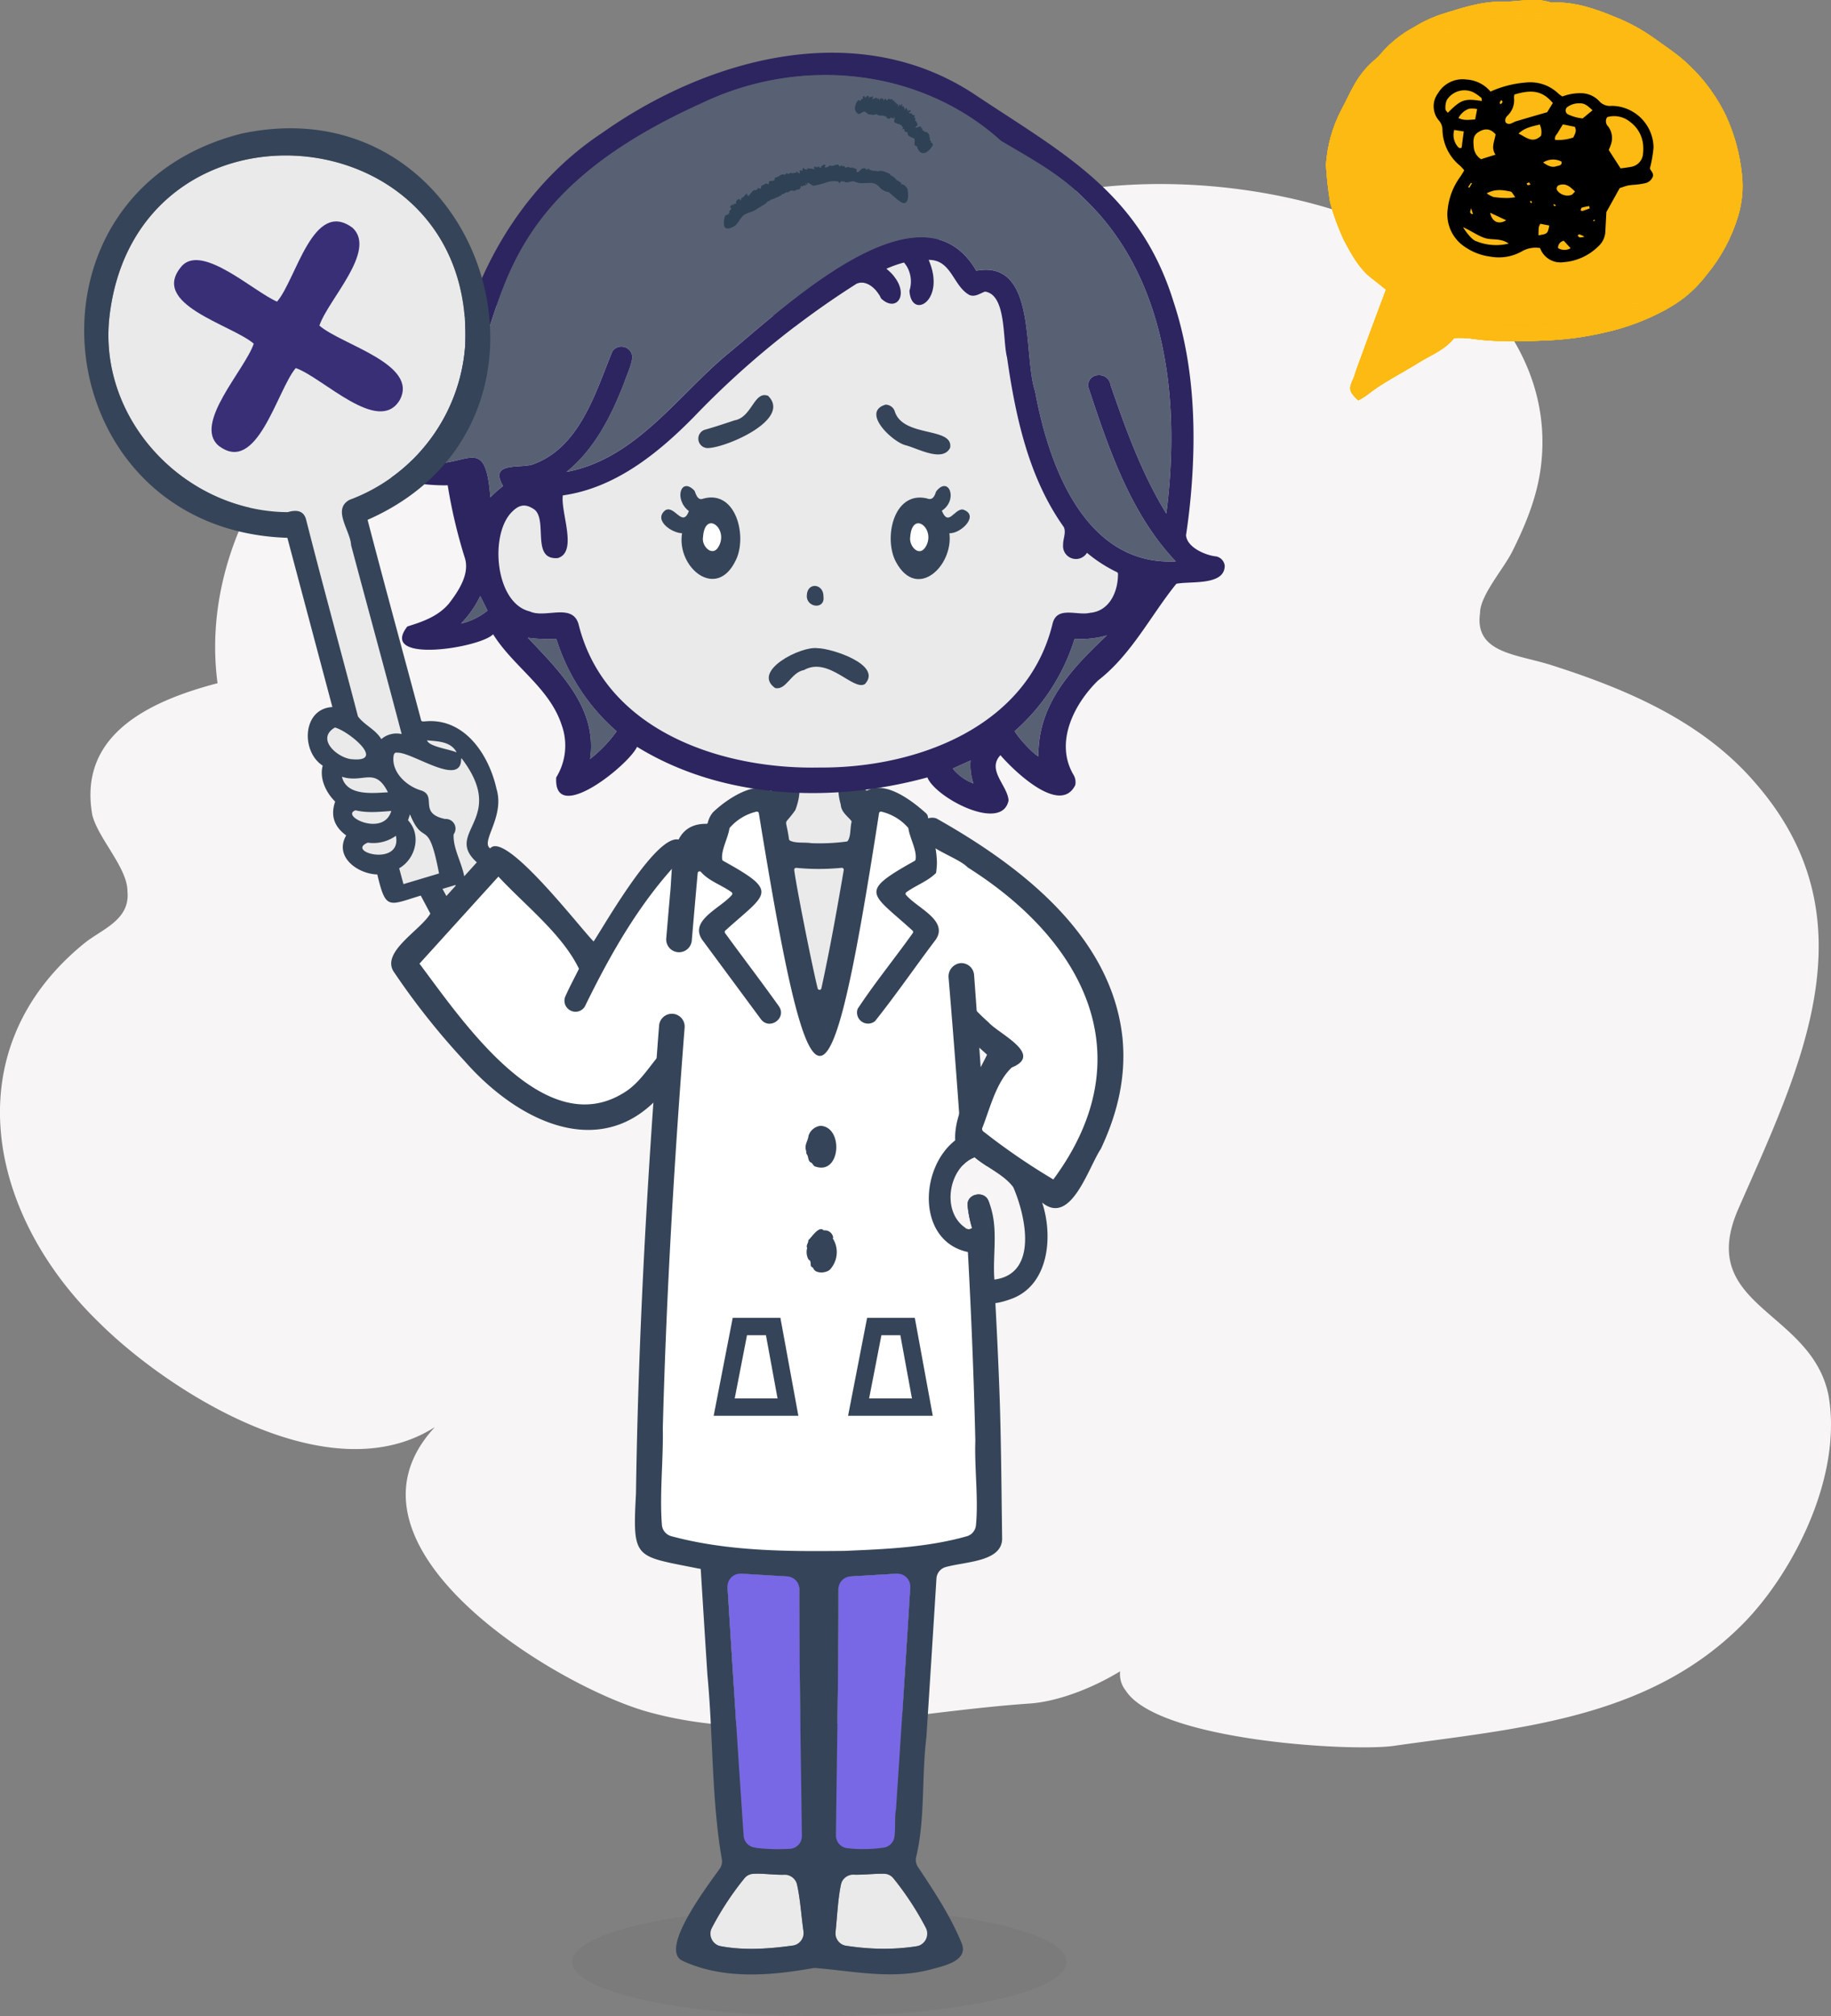 <svg xmlns="http://www.w3.org/2000/svg" xmlns:xlink="http://www.w3.org/1999/xlink" width="422.322" height="464.903" viewBox="0 0 422.322 464.903">
  <rect x="0" y="0" width="422.322" height="464.903" fill="#808080" stroke="none"/>
  <defs>
    <clipPath id="clip-path">
      <path id="Path_1919" data-name="Path 1919" d="M1133.675,1638.319c.213-20.774.691-41.515.6-62.25l16.762-1c-1.078,18.16-2.286,36.323-3.479,54.477-.518,2.673.229,6.263-.993,8.493C1142.342,1639.19,1137.966,1638.777,1133.675,1638.319Z" transform="translate(-1133.675 -1575.073)" fill="#237d9e"/>
    </clipPath>
    <clipPath id="clip-path-2">
      <path id="Path_1920" data-name="Path 1920" d="M1044.679,1638.535c-.852-.337-2.588-.029-2.889-1.012-.151-2.289-.327-4.579-.478-6.869q-1.853-27.781-3.571-55.581,8.466.5,16.775,1c-.069,20.578.367,41.257.606,61.864C1052.5,1639.373,1047.918,1638.676,1044.679,1638.535Z" transform="translate(-1037.741 -1575.073)" fill="#237d9e"/>
    </clipPath>
    <clipPath id="clip-path-3">
      <path id="Path_1966" data-name="Path 1966" d="M1659.4,243.135a38.637,38.637,0,0,1-7.329,13.661,29.026,29.026,0,0,1-5.811,5.757,40.5,40.5,0,0,1-3.944,2.448,53.509,53.509,0,0,1-13.506,5.026,72.271,72.271,0,0,1-14.669,1.916c-2.741.1-5.493.232-8.227.094a50.245,50.245,0,0,1-8.153-.565,21.643,21.643,0,0,0-3.884-.126c-2.174,2.745-5.426,3.938-8.276,5.719-4.024,2.516-8.333,4.579-12.053,7.579a14.3,14.3,0,0,1-1.8,1.068c-2.108-1.99-2.229-2.627-1.2-4.849.338-.73.533-1.534.807-2.3,1.1-3,2.182-6,3.294-9,1.163-3.152,2.35-6.289,3.508-9.379-1.134-.9-2.1-1.711-3.113-2.471-3.094-2.343-4.856-5.678-6.617-8.982a54.205,54.205,0,0,1-3.175-8.694,81.281,81.281,0,0,1-.952-8.662,32.016,32.016,0,0,1,3.516-12.586c1.054-1.919,1.932-3.941,3.021-5.845a21.333,21.333,0,0,1,5.086-6.072,6.215,6.215,0,0,0,.954-.986,26.4,26.4,0,0,1,7.653-6.179,31.043,31.043,0,0,1,6.4-3.017c4.616-1.416,9.21-3.026,14.168-2.9,1.894.043,3.8-.3,5.7-.345a13.053,13.053,0,0,1,4.9.382,2.14,2.14,0,0,0,.8.173c5.177-.264,9.954,1.443,14.582,3.35a42.511,42.511,0,0,1,9.095,4.994c2.216,1.624,4.534,3.1,6.6,4.924a40.219,40.219,0,0,1,9.767,12.774,42.8,42.8,0,0,1,3.706,13.615A24.109,24.109,0,0,1,1659.4,243.135ZM1649.1,254.818a53.386,53.386,0,0,0,3.976-6.222,23.279,23.279,0,0,0,3.411-10.033,25.157,25.157,0,0,0-.087-7.111,65.87,65.87,0,0,0-1.767-6.615,29.213,29.213,0,0,0-7.8-12.379,72.968,72.968,0,0,0-10.947-8.657c-2.942-1.959-6.354-2.739-9.3-4.544a1.674,1.674,0,0,0-.529-.138c-4.123-.8-8.2-1.852-12.435-1.9-1.923-.016-3.851-.318-5.757-.182a58.87,58.87,0,0,0-11.1,1.748c-4.434,1.191-8.783,2.6-12.514,5.421-1.527,1.151-3.078,2.269-4.609,3.417-.14.1-.2.3-.315.44-1.684,2.167-3.459,4.271-5.026,6.522a27.191,27.191,0,0,0-3.9,7.238c-.576,1.825-1.119,3.67-1.584,5.524a21.06,21.06,0,0,0-.261,10.038c.124.535.211,1.079.338,1.61a39.678,39.678,0,0,0,4.466,11.12c.691,1.161,1.7,2.141,2.347,3.319.719,1.326,2.08,2.025,2.853,3.274a11.024,11.024,0,0,0,.932,1,4.519,4.519,0,0,1,1.109,4.558c-1.355,4.075-2.531,8.207-3.876,12.288-.395,1.193-.792,2.358-1.054,3.522.2.124.316.233.35.208,4.862-2.713,9.714-5.439,14.442-8.091.1-.367.126-.543.18-.7.675-2.081,1.083-2.367,3.141-2.088a35.479,35.479,0,0,0,3.532.543c4.1.139,8.186.572,12.293.409,3.753-.155,7.522-.158,11.249-.555a60.489,60.489,0,0,0,10.969-2.342,41.14,41.14,0,0,0,11.828-5.673A26.72,26.72,0,0,0,1649.1,254.818Z" transform="translate(-1564.298 -193.397)" fill="#fcba12"/>
    </clipPath>
    <clipPath id="clip-path-4">
      <path id="Path_1967" data-name="Path 1967" d="M1663.682,258.728a53.3,53.3,0,0,1-3.976,6.222,26.711,26.711,0,0,1-5.443,4.967,41.145,41.145,0,0,1-11.829,5.673,60.479,60.479,0,0,1-10.969,2.342c-3.727.4-7.5.4-11.249.555-4.107.164-8.2-.269-12.294-.409a35.451,35.451,0,0,1-3.531-.543c-2.058-.28-2.467.007-3.141,2.088-.053.161-.083.337-.18.7-4.729,2.653-9.579,5.379-14.442,8.092-.034.024-.148-.085-.35-.208.261-1.165.659-2.33,1.054-3.522,1.345-4.081,2.521-8.213,3.876-12.288a4.521,4.521,0,0,0-1.109-4.558,11.034,11.034,0,0,1-.933-1c-.772-1.249-2.134-1.948-2.853-3.274-.647-1.179-1.656-2.159-2.347-3.319a39.693,39.693,0,0,1-4.466-11.12c-.127-.53-.214-1.074-.338-1.61a21.06,21.06,0,0,1,.26-10.038c.465-1.854,1.008-3.7,1.584-5.524a27.2,27.2,0,0,1,3.9-7.238c1.568-2.251,3.343-4.355,5.027-6.522.114-.144.175-.339.315-.44,1.531-1.149,3.082-2.266,4.609-3.417,3.731-2.818,8.08-4.23,12.514-5.421a58.869,58.869,0,0,1,11.1-1.748c1.906-.137,3.834.166,5.757.182,4.238.045,8.312,1.1,12.435,1.9a1.678,1.678,0,0,1,.53.138c2.945,1.805,6.358,2.586,9.3,4.544a72.968,72.968,0,0,1,10.947,8.657,29.208,29.208,0,0,1,7.8,12.379,65.868,65.868,0,0,1,1.767,6.615,25.148,25.148,0,0,1,.087,7.111A23.28,23.28,0,0,1,1663.682,258.728Z" transform="translate(-1578.672 -207.136)" fill="#fcba12"/>
    </clipPath>
  </defs>
  <g id="img-404" transform="translate(-387 -407.097)">
    <g id="Group_1040" data-name="Group 1040" transform="translate(-106)">
      <path id="Path_1970" data-name="Path 1970" d="M879.622,541.322c-4.052-19.583-30.387-20.258-20.933-42.542,14.181-32.413,31.738-66.851,4.052-98.589-12.155-14.181-29.712-21.608-46.593-27.011-8.1-2.7-18.232-2.7-16.882-12.155,0-4.052,5.4-10.129,7.428-14.181,3.376-6.753,6.077-13.505,6.753-20.933,2.026-20.933-10.8-38.49-28.361-49.294C752,256.36,677.043,252.984,656.109,294.85a52.988,52.988,0,0,0-1.418,9.947c-4.724-4.739-13.491-9.757-14.788-10.622-40.516-20.258-95.887-3.376-120.2,35.114-9.648,15.05-13.771,31.864-11.635,47.922-16.177,4.226-32.17,12.088-28.881,30.409,1.351,5.4,8.1,12.155,8.1,17.557.675,6.753-6.077,8.778-10.129,12.155-29.712,24.31-22.284,62.124,3.376,87.109,16.206,16.206,53.346,39.841,77.655,24.31-25.66,27.686,29.036,60.487,49.97,65.889,27.686,7.428,58.046-.107,87.082-2.133,6.042-.378,13.993-3.168,21.009-7.442a6.1,6.1,0,0,0,1.3,4.46c7.428,11.48,51.529,14.106,61.658,12.756,28.361-4.052,58.9-6,80.822-28.287C871.334,582.508,883,560.229,879.622,541.322Z" transform="translate(35.108 187.437)" fill="#f7f5f5"/>
      <g id="Group_1039" data-name="Group 1039" transform="translate(512.417 407.097)">
        <ellipse id="Ellipse_33" data-name="Ellipse 33" cx="57" cy="12.5" rx="57" ry="12.5" transform="translate(112.583 439.903)" fill="#262626" opacity="0.05"/>
        <g id="Group_956" data-name="Group 956" transform="translate(143.157 432.075)">
          <g id="Group_954" data-name="Group 954" transform="translate(29.779)">
            <path id="Path_1917" data-name="Path 1917" d="M1132.015,1855.546c.875-5.192.675-11.589,2.31-16.182,3.482.639,7.324-.269,10.6.1a71.62,71.62,0,0,1,9.994,15.749C1147.45,1857.4,1139.588,1856.826,1132.015,1855.546Z" transform="translate(-1132.015 -1839.364)" fill="#eaeaea"/>
          </g>
          <g id="Group_955" data-name="Group 955">
            <path id="Path_1918" data-name="Path 1918" d="M1018.574,1855.156a68.832,68.832,0,0,1,9.853-15.6c3.266-.616,7.2.534,10.708-.19,1.641,4.638,1.589,10.957,2.683,16.142C1034.146,1856.692,1026.082,1857.586,1018.574,1855.156Z" transform="translate(-1018.574 -1839.364)" fill="#eaeaea"/>
          </g>
        </g>
        <g id="Group_965" data-name="Group 965" transform="translate(148.188 362.697)">
          <g id="Group_960" data-name="Group 960" transform="translate(25.183)">
            <g id="Group_959" data-name="Group 959">
              <g id="Group_958" data-name="Group 958" clip-path="url(#clip-path)">
                <g id="Group_957" data-name="Group 957" transform="translate(-59.913 -31.28)">
                  <rect id="Rectangle_248" data-name="Rectangle 248" width="136.12" height="120.466" fill="#7868E6"/>
                  <rect id="Rectangle_249" data-name="Rectangle 249" width="136.12" height="120.466" fill="#7868E6"/>
                </g>
              </g>
            </g>
          </g>
          <g id="Group_964" data-name="Group 964">
            <g id="Group_963" data-name="Group 963">
              <g id="Group_962" data-name="Group 962" clip-path="url(#clip-path-2)">
                <g id="Group_961" data-name="Group 961" transform="translate(-34.73 -31.28)">
                  <rect id="Rectangle_250" data-name="Rectangle 250" width="136.12" height="120.466" fill="#7868E6"/>
                  <rect id="Rectangle_251" data-name="Rectangle 251" width="136.12" height="120.466" fill="#7868E6"/>
                </g>
              </g>
            </g>
          </g>
        </g>
        <g id="Group_966" data-name="Group 966" transform="translate(163.736 200.055)">
          <path id="Path_1921" data-name="Path 1921" d="M1102.9,985.059c-.688-1.326-6.011-27.957-5.922-29.539a53.867,53.867,0,0,0,11.553-.023C1106.836,965.4,1105.083,975.233,1102.9,985.059Z" transform="translate(-1096.972 -955.497)" fill="#eaeaea"/>
        </g>
        <g id="Group_967" data-name="Group 967" transform="translate(159.777 178.431)">
          <path id="Path_1922" data-name="Path 1922" d="M1084.292,873.126s.6,5.79-2.4,7.551l1.226,10.372h17.2l1.9-10.372s-3.6.059-4.105-2.544a9.458,9.458,0,0,1,.1-4.4Z" transform="translate(-1081.889 -873.126)" fill="#eaeaea"/>
        </g>
        <g id="Group_968" data-name="Group 968" transform="translate(122.513 187.04)">
          <path id="Path_1923" data-name="Path 1923" d="M1043.752,933.716c-3.483-5.906-25.172-17.112-25.172-17.112-.029-.013-4.894-2.756-4.923-2.766-1.923,2.516-4.486,9.122-6.966,11.065,2.316,3.187,10.253,6.057,7.141,10.659-4.71,6.227-9.146,12.7-14.007,18.8a2.543,2.543,0,0,1-3.986-2.859c4.019-6.1,8.693-11.789,12.922-17.757-5.532-5.074-8.972-7.266-8.572-9.526.311-1.778,3.01-3.6,8.953-6.908.508-2.188-1.3-5.071-1.625-7.462-1.556-2.09-4.209-3.272-6.689-3.924q-1.518,9.817-2.873,17.921c-8.661,51.614-13.014,51.178-22-.059q-1.415-8.087-3-17.862c-2.483.648-5.149,1.838-6.7,3.937-.337,2.388-2.09,5.238-1.641,7.436,5.958,3.276,8.661,5.11,8.972,6.905.4,2.28-3.053,4.5-8.576,9.536,4.186,5.758,8.523,11.406,12.651,17.2,1.864,2.712-2.136,5.6-4.147,2.984q-6.815-9.188-13.6-18.4c-3.023-4.622,4.867-7.413,7.18-10.623-2.568-2.041-7.656-5.25-9.333-8.149,0,0-9.19-.556-11.977,6.01-.116.274-6.132,52.779-5.841,52.694.951-.278,13.614-6.808,13.526-5.025-1.209,24.378-4.032,55.695-4.666,78.818-.062,10.048-.356,16.041.584,23.666,13.515,4.032,29.359,3.78,43.355,3.619,10.109-.432,21.742-.32,31.448-3.415,1.071-6.643.019-15.276.265-22.306-.728-30.8-1.367-62.844-3.055-94.327l8.551,4.977Zm-59.259,47.073a3.307,3.307,0,0,1,2.768-2.293c5.29.246,4.678,11.2-1,9.447-.675-.1-.688-.6-1.12-.95-.855-.272-.577-1.366-1.074-1.979-.151-.206-.066-.57-.154-.838C983.484,982.934,984.388,981.916,984.493,980.789Zm5.123,30.64c-.694,1.025-3.4,1.317-4.006-.026-.042-.095-.1-.229-.183-.259-.849-.314-.046-1.4-.9-1.772a3.5,3.5,0,0,1-.35-2.7c-.324-.659.347-1.186.266-1.811.822-.672,2.408-3.4,3.567-2.244a1.927,1.927,0,0,1,2.175,1.736l-.128.059A5.925,5.925,0,0,1,989.616,1011.429Z" transform="translate(-939.934 -905.921)" fill="#fff"/>
        </g>
        <g id="Group_970" data-name="Group 970" transform="translate(166.609 283.452)">
          <path id="Path_1924" data-name="Path 1924" d="M1109.311,1282.006c-.848-.314-.046-1.4-.9-1.772a3.5,3.5,0,0,1-.35-2.7c-.324-.659.347-1.186.265-1.812.822-.672,2.408-3.4,3.568-2.244a1.927,1.927,0,0,1,2.175,1.736l-.128.059a5.925,5.925,0,0,1-.439,7.02c-.694,1.025-3.4,1.317-4.006-.026C1109.452,1282.17,1109.393,1282.036,1109.311,1282.006Z" transform="translate(-1107.914 -1273.194)" fill="#354458"/>
        </g>
        <g id="Group_971" data-name="Group 971" transform="translate(166.379 259.616)">
          <path id="Path_1925" data-name="Path 1925" d="M1108.384,1190.888c-.855-.272-.576-1.366-1.074-1.979-.151-.206-.066-.57-.154-.838-.432-1.242.472-2.26.576-3.387a3.308,3.308,0,0,1,2.768-2.293c5.29.246,4.677,11.2-1,9.447C1108.83,1191.736,1108.817,1191.235,1108.384,1190.888Z" transform="translate(-1107.04 -1182.391)" fill="#354458"/>
        </g>
        <g id="Group_972" data-name="Group 972" transform="translate(134.244 177.284)">
          <path id="Path_1926" data-name="Path 1926" d="M1039.942,897.859a.44.44,0,0,1,.07-.642c2.169-1.569,4.936-2.537,6.81-4.411l.038.013a23.269,23.269,0,0,0,.207-2.353,23.548,23.548,0,0,0-.524-4.421,35.812,35.812,0,0,0-1.052-4.287,12.744,12.744,0,0,1-.536-2.095,1.556,1.556,0,0,0-.564-.795c-3.133-2.8-9.046-7.311-13.286-5.156a.441.441,0,0,1-.638-.389c-.2-7.374-8.218-5.564-5.6,3.634a.36.36,0,0,1,.013.07c.144,1.71,1.474,2.561,2.4,3.683a.437.437,0,0,1,.079.385c-.333,1.35-.128,3.2-.845,4.26a.428.428,0,0,1-.3.176,47.35,47.35,0,0,1-8.083.374.425.425,0,0,1-.051-.005c-1.516-.251-3.623.085-4.913-.592a.444.444,0,0,1-.222-.334c-.782-5.538-1.4-2.638,1.427-6.654a.532.532,0,0,0,.061-.115c3.757-10.053-5.011-12.781-5.186-4.8a.442.442,0,0,1-.675.359c-3.817-2.256-10.259,2.223-13.13,4.989a.428.428,0,0,0-.04.043,5.749,5.749,0,0,0-1.183,2.375c-.049.2-.141.275-.367.269-8.766-.053-7.652,10.115-8.35,16.3q-.439,5.045-.87,10.093a2.956,2.956,0,0,0,5.889.528q.663-7.783,1.363-15.562a.439.439,0,0,1,.769-.25c1.784,2.084,4.8,3.031,7.041,4.663a.439.439,0,0,1,.069.639c-2.611,3.06-9.8,5.811-6.891,10.256q6.8,9.2,13.6,18.4c2.011,2.618,6.011-.272,4.147-2.984-4.049-5.688-8.3-11.231-12.413-16.877a.453.453,0,0,1,.063-.6c5.347-4.843,8.671-7.024,8.275-9.262-.308-1.775-2.954-3.589-8.776-6.8a.45.45,0,0,1-.233-.326c-.294-2.133,1.3-4.824,1.662-7.112a.426.426,0,0,1,.081-.193,11.677,11.677,0,0,1,6.141-3.716.45.45,0,0,1,.57.359q1.542,9.484,2.92,17.369c8.989,51.238,13.342,51.673,22,.059q1.327-7.9,2.8-17.422a.448.448,0,0,1,.561-.365,11.763,11.763,0,0,1,6.138,3.7.425.425,0,0,1,.082.2c.351,2.294,2,5.018,1.65,7.145a.452.452,0,0,1-.23.314c-5.811,3.239-8.456,5.043-8.764,6.8-.392,2.219,2.917,4.373,8.276,9.255a.453.453,0,0,1,.065.6c-4.158,5.837-8.724,11.421-12.664,17.391a.516.516,0,0,0-.047.088,2.547,2.547,0,0,0,3.97,2.845.53.53,0,0,0,.066-.069c4.849-6.085,9.276-12.544,13.977-18.758C1049.781,903.725,1042.562,900.9,1039.942,897.859ZM1025.57,892.1c-1.562,9.135-3.183,18.213-5.157,27.282a.44.44,0,0,1-.858.012c-1.4-5.728-4.985-23.787-5.4-27.317a.432.432,0,0,1,.473-.48,53.839,53.839,0,0,0,10.462-.008A.44.44,0,0,1,1025.57,892.1Z" transform="translate(-984.622 -868.751)" fill="#354458"/>
        </g>
        <g id="Group_973" data-name="Group 973" transform="translate(127.036 222.101)">
          <path id="Path_1927" data-name="Path 1927" d="M1026.7,1181.4a2.927,2.927,0,0,1,2.119-2.649c4.636-1.291,12.912-1.194,13.035-6.492-.147-10.1-.206-20.2-.5-30.3-1.006-33.26-5.974-99.776-5.974-99.776a2.945,2.945,0,0,0-3.088-2.7q-.083,0-.175.017a3.091,3.091,0,0,0-2.616,3.349c2.994,35.6,5.326,71,6.17,106.731-.222,6.344.741,13.346.143,19.535a2.933,2.933,0,0,1-2.118,2.537c-9.154,2.586-18.786,2.968-28.25,3.373-13.319.152-26.962.089-39.9-3.393a2.963,2.963,0,0,1-2.174-2.643c-.546-7.106.353-14.989.213-22.253.81-30.837,2.636-61.639,5.034-92.394a2.951,2.951,0,0,0-2.942-3.182h0a2.955,2.955,0,0,0-2.946,2.725c-2.793,35.926-4.812,71.92-5.334,107.953-.822,15.3-.308,14.275,14.3,17.233.714.118.622-.046.675.757q.732,11.87,1.5,23.745c1.339,14.03.948,28.886,3.325,42.521a2.956,2.956,0,0,1-.5,2.237c-3.524,4.9-13.99,18.842-8.484,21.252,9.334,4.3,20.07,3.427,29.937,1.667a2.922,2.922,0,0,1,.762-.037c8.683.734,17.551,2.651,26.244.387,3.03-.842,9.273-1.959,7.252-6.365-2.533-6.138-6.4-11.959-9.974-17.321a2.935,2.935,0,0,1-.411-2.317c2.106-8.754,1.236-18.462,2.347-27.489Q1025.56,1199.758,1026.7,1181.4Zm-31.622,2.461c-.023,18.927.354,37.932.586,56.882a2.945,2.945,0,0,1-2.543,2.962,43.051,43.051,0,0,1-7.52-.145,2.409,2.409,0,0,1-.525-.074,3.306,3.306,0,0,0-.386-.077,2.936,2.936,0,0,1-2.458-2.721c-.118-1.675-.242-3.351-.352-5.026q-1.742-26.116-3.363-52.251a2.955,2.955,0,0,1,3.123-3.133l10.665.634A2.947,2.947,0,0,1,995.083,1183.859Zm-20.167,78.064a68.515,68.515,0,0,1,7.47-11.366,2.952,2.952,0,0,1,2.127-1.073c2.245-.131,4.713.281,7.095.215a2.973,2.973,0,0,1,2.963,2.356c.728,3.309.963,7.107,1.46,10.646a2.952,2.952,0,0,1-2.52,3.34c-5.482.748-11.1,1.153-16.516.145A2.953,2.953,0,0,1,974.915,1261.923Zm31.965-81.013,10.657-.634a2.955,2.955,0,0,1,3.125,3.126c-1.023,17-2.154,34.008-3.27,51a2.681,2.681,0,0,1-.037.295c-.333,1.909-.067,4.253-.335,6.234a2.94,2.94,0,0,1-2.4,2.5,32.616,32.616,0,0,1-8.411.153,2.951,2.951,0,0,1-2.687-2.976c.214-18.939.618-37.851.582-56.757A2.948,2.948,0,0,1,1006.881,1180.909Zm15.255,85.279a52.425,52.425,0,0,1-16.179-.1,2.949,2.949,0,0,1-2.522-3.235c.385-3.606.527-7.5,1.236-10.856a2.931,2.931,0,0,1,2.954-2.315c2.336.072,4.741-.258,6.96-.213a2.971,2.971,0,0,1,2.229,1.085,67.45,67.45,0,0,1,7.418,11.352A2.949,2.949,0,0,1,1022.136,1266.188Z" transform="translate(-957.162 -1039.484)" fill="#354458"/>
        </g>
        <g id="Group_976" data-name="Group 976" transform="translate(199.828 266.857)">
          <path id="Path_1928" data-name="Path 1928" d="M1244.563,1238.192c-.437-6.193,1.1-12.216-1.364-18.173-.985-2.435-4.912-1.636-4.818.957a26.527,26.527,0,0,0,1.045,5.312,1.143,1.143,0,0,1-1.636-.1c-5.534-3.828-3.739-13.924,2.228-16.21,2.783,2.382,6.825,4.05,8.915,6.923C1251.81,1223.528,1254.739,1236.874,1244.563,1238.192Z" transform="translate(-1234.462 -1209.976)" fill="#f7f5f5"/>
        </g>
        <g id="Group_977" data-name="Group 977" transform="translate(204.015 213.049)">
          <path id="Path_1929" data-name="Path 1929" d="M1269.553,1005l-13.11,27.091,2.638,3.361-8.671,17.062s21.748,15.546,21.356,14.863,13.95-17.409,11.9-31.925S1269.553,1005,1269.553,1005Z" transform="translate(-1250.411 -1005)" fill="#fff"/>
        </g>
        <path id="Path_1930" data-name="Path 1930" d="M1254.305,962.593c-2.48-23.715-23.559-39.785-42.912-50.687a2.921,2.921,0,0,0-3.492,1.233c-2.216,4.923,7.893,7.157,10.709,10.062,27.015,17.06,40.655,43.678,19.737,71.948a150.953,150.953,0,0,1-15.991-10.95.781.781,0,0,1-.331-1.082c1.774-4.585,3.207-10.5,6.744-13.789,7.43-3.03-2.983-7.728-5.382-10.422a55.66,55.66,0,0,1-4.545-4.539,1.091,1.091,0,0,0-1.895.851c.261,2.239.635,4.463,1.086,6.676,1.709,1.531,3.439,3.011,5.031,4.494-2.872,5.875-7.681,13.247-7.352,19.747-8.553,6.7-8.747,23.988,3.674,25.883.333,7.973-.73,14.469,9.584,10.556,8.421-3.334,9.335-14.484,6.795-22.09,6.634,5.434,10.634-8.014,13.538-12.385C1253.115,980.018,1255.17,971.6,1254.305,962.593Zm-29.562,55.648c-.438-6.193,1.1-12.216-1.364-18.173-.985-2.436-4.913-1.636-4.818.957a26.568,26.568,0,0,0,1.045,5.312,1.143,1.143,0,0,1-1.635-.1c-5.534-3.828-3.739-13.924,2.228-16.21,2.783,2.382,6.824,4.05,8.914,6.923C1231.99,1003.576,1234.918,1016.922,1224.743,1018.24Z" transform="translate(-1014.813 -723.166)" fill="#354458"/>
        <path id="Path_1931" data-name="Path 1931" d="M810.436,720.294a15.42,15.42,0,0,1-6.116,2.994,23.116,23.116,0,0,0,4.432-6.368C809.345,718.106,809.872,719.161,810.436,720.294Z" transform="translate(-717.406 -579.492)" fill="#586174"/>
        <path id="Path_1932" data-name="Path 1932" d="M877.372,781.571c1.785-11.684-7.049-20.263-14.354-27.977a42.053,42.053,0,0,0,6.6.308,46.626,46.626,0,0,0,13.9,21.266A31.475,31.475,0,0,1,877.372,781.571Z" transform="translate(-760.696 -606.54)" fill="#586174"/>
        <path id="Path_1933" data-name="Path 1933" d="M1241.159,866.766a11.308,11.308,0,0,1-4.776-3.443c1.4-.629,2.715-1.219,4.127-1.854A12.893,12.893,0,0,0,1241.159,866.766Z" transform="translate(-1036.051 -686.096)" fill="#586174"/>
        <path id="Path_1934" data-name="Path 1934" d="M1290.764,773.642a46.816,46.816,0,0,0,13.836-21.3,21.662,21.662,0,0,0,7.446-.793c-8.16,7.7-15.943,15.847-15.8,27.908C1295.121,778.932,1291.819,775.427,1290.764,773.642Z" transform="translate(-1076.156 -605.03)" fill="#586174"/>
        <path id="Path_1935" data-name="Path 1935" d="M778.814,356.68c-1.284-16.663-6.26-4.619-18.255-8.694,28.324-20.935,4.625-54.051,66.96-82.166,22.543-10.819,50.258-8.314,69.083,8.664,6.754,4.006,13.672,7.672,19.238,13.374,19.362,18.485,22.124,47.323,18.884,72.572-5.67-9.224-9.345-19.448-12.864-29.635-.475-3.23-5.356-3.023-5.166.347,4.694,14.171,9.712,29.3,20.217,40.313-20.98,1.065-29.33-22.147-32.452-39.216-2.876-8.582.554-30.427-13.574-27.813-12.837-22.127-45.194,9.371-57.55,19.369-11.6,9.771-21.144,24.073-36.969,27.024,6.528-5.271,10.371-12.968,13.348-20.646.623-1.9,1.6-3.747,1.841-5.739A2.523,2.523,0,0,0,806.971,323c-3.99,9.706-7.593,22.366-18.56,26.159-3.036.852-9.925-.646-6.666,4.92A28.046,28.046,0,0,0,778.814,356.68Z" transform="translate(-685.133 -242.005)" fill="#586174"/>
        <path id="Path_1936" data-name="Path 1936" d="M1198.921,656.235c.455-6.335,6.037-1.841,3.564,2.27C1201,661.011,1198.583,658.341,1198.921,656.235Z" transform="translate(-1008.399 -532.411)" fill="#fff"/>
        <path id="Path_1937" data-name="Path 1937" d="M1016.853,656.268c.42-6.351,5.988-1.965,3.594,2.2C1019.038,661,1016.44,658.305,1016.853,656.268Z" transform="translate(-874.116 -532.405)" fill="#fff"/>
        <path id="Path_1938" data-name="Path 1938" d="M930.972,464.38c2.827.671,8.644,4.1,10.426.635.842-4.95-10.993-2.254-12.8-8.513a2.249,2.249,0,0,0-2.109-1.445C920.873,456.758,927.88,463.46,930.972,464.38Zm5.008,12.28c-7.74-1.733-10,9.394-7.046,14.74,4.832,8.844,13.227.852,12.293-6.692,2.66.134,7.125-4.229,3.043-5.493-2-.036-3.269,4.039-4.789.3,3.845-2.526,1.582-8.232-1.34-4.416C937.792,476.245,937.314,477.211,935.981,476.661Zm-27.643,22.408c-.16,2.824,4.262,3.331,3.842.242C912.232,496.275,908.41,495.9,908.338,499.069Zm-.652,17.19c5.7-3.2,11.4,4.927,14.066,3.226,4.134-4.442-7.786-8.271-10.98-8.268-3.748-.54-15.248,5.264-9.748,9.191C903.6,521.006,904.652,516.813,907.686,516.26ZM882.45,474.918c-3.161-3.377-4.815,2.024-1.31,4.684-1.487,4-3.341-1.589-5.5-.144-2.719,2.273,1.563,5.218,3.931,5.257-1.3,7.92,7.963,15.582,12.392,6.23,2.686-5.349.16-16.28-7.455-14.226C883.21,477.273,882.82,475.865,882.45,474.918Zm2.29-14.049a2.171,2.171,0,0,0,.96,4.2c4.35-.216,19.179-6.653,13.7-12.041-3.253-1.219-3.7,4.969-7.75,5.664C889.359,459.447,887.062,460.227,884.74,460.869Zm-29.068,44.742c-1.49-4.861-7.652-1.215-11.216-2.87-8.124-1.9-9.385-18.15-3.947-23.129,1.68-1.648,3.177-1.664,5.067-.318,3,2.607-.845,11.678,5.346,11.134,4.638-1.412.589-10.551,1.14-14.446,12.074-1.7,21.969-9.7,30.26-18.134A201.39,201.39,0,0,1,919.8,427.16c2.391-1.009,4.756,1.313,5.657,3.4,3.944,3.767,7.3-1.949,1.2-6.846a26.966,26.966,0,0,1,4.1-1.454,6.9,6.9,0,0,1,1.251,6.509c.377,6.882,8.53,2.332,4.429-7.095,5.307-.036,5.6,6.034,9.408,8.1,1.284.534,2.414-.36,3.577-.783,5,.672,4.042,11.15,5.084,15.133,1.966,13.627,4.953,27.718,13.08,39.131.629,1.235-.183,2.794-.144,4.137a2.98,2.98,0,0,0,5.509,1.834,33.1,33.1,0,0,0,6.574,4.294c.613.292.606.3.573.96-.089,3.96-2.074,8.2-6.437,8.582-2.971.721-7.616-1.674-8.638,2.483-5.778,23.86-31.4,33.339-53.73,33.192C888.451,539.216,861.7,530.162,855.672,505.611Z" transform="translate(-741.662 -361.746)" fill="#eaeaea"/>
        <path id="Path_1939" data-name="Path 1939" d="M1189.931,634.366c2.473-4.111-3.108-8.605-3.564-2.27C1186.029,634.2,1188.444,636.872,1189.931,634.366Zm-6.813,3.561c-2.958-5.346-.694-16.473,7.046-14.74,1.333.55,1.811-.416,2.162-1.559,2.922-3.816,5.185,1.89,1.34,4.416,1.52,3.737,2.791-.338,4.789-.3,4.081,1.264-.383,5.627-3.043,5.493C1196.345,638.778,1187.949,646.771,1183.117,637.927Z" transform="translate(-995.844 -508.271)" fill="#354458"/>
        <path id="Path_1940" data-name="Path 1940" d="M1175.855,558.182c-3.092-.92-10.1-7.622-4.488-9.322a2.249,2.249,0,0,1,2.109,1.445c1.812,6.26,13.646,3.564,12.8,8.513C1184.5,562.279,1178.682,558.853,1175.855,558.182Z" transform="translate(-986.545 -455.547)" fill="#354458"/>
        <path id="Path_1941" data-name="Path 1941" d="M1108.156,710.306c.073-3.171,3.9-2.794,3.843.242C1112.418,713.637,1108,713.129,1108.156,710.306Z" transform="translate(-941.48 -572.982)" fill="#354458"/>
        <path id="Path_1942" data-name="Path 1942" d="M1082.854,767.745c-3.033.554-4.088,4.746-6.663,4.15-5.5-3.927,6-9.732,9.748-9.191,3.194,0,15.114,3.826,10.98,8.268C1094.253,772.672,1088.553,764.545,1082.854,767.745Z" transform="translate(-916.83 -613.233)" fill="#354458"/>
        <path id="Path_1943" data-name="Path 1943" d="M1015.252,552.709a2.171,2.171,0,0,1-.96-4.2c2.322-.642,4.619-1.421,6.908-2.181,4.055-.695,4.5-6.882,7.75-5.664C1034.431,546.056,1019.6,552.493,1015.252,552.709Z" transform="translate(-871.214 -449.391)" fill="#354458"/>
        <path id="Path_1944" data-name="Path 1944" d="M989.9,632.182c-.412,2.037,2.185,4.737,3.594,2.2C995.893,630.217,990.324,625.831,989.9,632.182Zm-8.762-6.152c2.162-1.445,4.016,4.141,5.5.144-3.5-2.66-1.851-8.061,1.31-4.684.37.947.76,2.355,2.054,1.8,7.616-2.054,10.141,8.877,7.456,14.226-4.429,9.352-13.7,1.69-12.392-6.23C982.705,631.249,978.424,628.3,981.142,626.031Z" transform="translate(-847.167 -508.32)" fill="#354458"/>
        <path id="Path_1945" data-name="Path 1945" d="M889.889,374.853a46.818,46.818,0,0,1-13.836,21.3c1.055,1.785,4.356,5.29,5.486,5.814-.147-12.061,7.635-20.207,15.8-27.908A21.659,21.659,0,0,1,889.889,374.853Zm-28.112,29.916a11.308,11.308,0,0,0,4.776,3.443,12.9,12.9,0,0,1-.649-5.3C864.492,403.551,863.176,404.14,861.777,404.769ZM763.767,374.6c7.3,7.714,16.139,16.293,14.354,27.977a31.482,31.482,0,0,0,6.142-6.4,46.627,46.627,0,0,1-13.9-21.266A42.04,42.04,0,0,1,763.767,374.6Zm.472-6.06c3.564,1.654,9.726-1.992,11.216,2.87,6.031,24.551,32.779,33.6,55.624,33.126,22.33.147,47.952-9.332,53.73-33.192,1.022-4.157,5.667-1.763,8.638-2.483,4.363-.383,6.348-4.622,6.437-8.582.033-.662.039-.668-.573-.96a33.092,33.092,0,0,1-6.574-4.294,2.98,2.98,0,0,1-5.509-1.834c-.039-1.343.773-2.9.144-4.137-8.127-11.412-11.114-25.5-13.08-39.131-1.042-3.983-.085-14.462-5.084-15.133-1.163.423-2.293,1.317-3.577.783-3.8-2.07-4.1-8.14-9.408-8.1,4.1,9.427-4.052,13.977-4.429,7.095a6.9,6.9,0,0,0-1.251-6.508,26.947,26.947,0,0,0-4.1,1.454c6.1,4.9,2.748,10.613-1.2,6.846-.9-2.084-3.266-4.406-5.657-3.4a201.4,201.4,0,0,0-37.48,30.689c-8.291,8.438-18.186,16.437-30.26,18.134-.55,3.895,3.5,13.034-1.14,14.446-6.191.544-2.342-8.526-5.346-11.134-1.89-1.346-3.387-1.33-5.068.318C754.854,350.387,756.115,366.641,764.238,368.537Zm-15.88,2.8a15.421,15.421,0,0,0,6.116-2.994c-.563-1.133-1.091-2.188-1.684-3.374A23.124,23.124,0,0,1,748.358,371.338Zm-12.372.668c3.574-1.11,7.075-2.322,9.588-5.284,2.195-2.863,4.805-6.761,3.692-10.449a117.956,117.956,0,0,1-3.977-16.83c-4.088.184-21.583-1.133-15.625-7.429a49.658,49.658,0,0,0,9.391-6.974c5.391-5.424,7.7-13.044,9.476-20.286,5.081-18.645,16.106-35.816,32.37-46.553,24.567-17.4,58.916-26.68,85.789-8.972,20.384,13.591,38.184,22.605,46.019,47.919,4.081,12.31,5.064,25.422,4.422,38.315a155.375,155.375,0,0,1-1.546,15.5c.19,2.761,4.419,4.638,6.948,4.887a2.48,2.48,0,0,1,1.975,2.123c.023,4.694-7.914,3.528-11.153,4.186-5.85,7.2-10.348,16.342-18.065,22.307-5.549,5.421-10.014,14.236-5.709,21.665a3.334,3.334,0,0,1,.452,2.463c-3.492,7.036-14.213-3.357-17.253-6.908-3.223,3.42,1.651,6.98,1.87,10.439-1.49,7.4-16.811-.563-18.724-5.313-21.956,6-47.218,5.094-66.967-7.052-1.9,4.2-19.336,18.245-18.638,7.052A13.983,13.983,0,0,0,771.6,394.8c-2.8-8.667-11.164-13.5-15.835-21C752.78,376.969,729.183,380.693,735.986,372.006Zm67.845-120.648c-62.335,28.115-38.636,61.231-66.96,82.166,12,4.075,16.971-7.97,18.255,8.694a28.046,28.046,0,0,1,2.932-2.6c-3.259-5.565,3.629-4.068,6.666-4.92,10.967-3.793,14.57-16.454,18.559-26.159a2.524,2.524,0,0,1,4.586,1.438c-.246,1.992-1.219,3.842-1.841,5.739-2.977,7.678-6.82,15.376-13.348,20.646,15.825-2.951,25.37-17.253,36.969-27.024,12.356-10,44.712-41.5,57.549-19.369,14.128-2.614,10.7,19.231,13.574,27.813,3.122,17.069,11.471,40.28,32.452,39.216-10.5-11.016-15.523-26.143-20.217-40.313-.19-3.371,4.691-3.577,5.166-.347,3.518,10.187,7.193,20.41,12.863,29.634,3.24-25.249.478-54.087-18.884-72.572-5.565-5.7-12.483-9.368-19.238-13.374C854.089,243.045,826.374,240.539,803.831,251.358Z" transform="translate(-661.444 -227.542)" fill="#2d255f"/>
        <g id="Group_999" data-name="Group 999" transform="translate(151.357 45.801)">
          <path id="Path_1946" data-name="Path 1946" d="M1049.812,367.891l.171.026C1049.952,367.875,1049.9,367.854,1049.812,367.891Z" transform="translate(-1049.812 -367.872)" fill="#2f4155"/>
        </g>
        <g id="Group_1000" data-name="Group 1000" transform="translate(182.45 39.296)">
          <path id="Path_1947" data-name="Path 1947" d="M1168.26,343.106a.267.267,0,0,0,.038-.015C1168.273,343.094,1168.264,343.1,1168.26,343.106Z" transform="translate(-1168.26 -343.091)" fill="#2f4155"/>
        </g>
        <g id="Group_1001" data-name="Group 1001" transform="translate(157.355 46.821)">
          <path id="Path_1948" data-name="Path 1948" d="M1072.685,371.757l-.006,0c0,.015-.012.025-.015.039Z" transform="translate(-1072.664 -371.757)" fill="#2f4155"/>
        </g>
        <g id="Group_1002" data-name="Group 1002" transform="translate(147.543 37.94)">
          <path id="Path_1949" data-name="Path 1949" d="M1039.9,349.558a6.871,6.871,0,0,1,.891-.438c.264-.108.518-.171.757-.254a4.462,4.462,0,0,0,.727-.306,5.4,5.4,0,0,0,.849-.54c.17-.085.337-.181.5-.284s.338-.2.5-.3c.334-.207.655-.436.98-.626.146-.525.892-.42,1.134-.916l.247.152c.088-.165.216-.306.4-.245l.018.067c.133-.249.4-.245.469-.37l.017.068.234-.131-.006.108a1.575,1.575,0,0,1,1.012-.5l-.126-.258c.8.034.879-.6,1.642-.455l.012.069a.889.889,0,0,1,1.024-.439.984.984,0,0,0,1.063-.4c-.084.113.085.13.094.2.373-.18.784-.329.654-.874.293-.067.28.109.369.309-.06-.236.166-.406.393-.47l-.083.116.637-.228-.232-.423c.38.052.213.532.523.347l-.087-.374c.5-.038.905.474,1.425.665a18.3,18.3,0,0,0,2.933-.761,5.2,5.2,0,0,1,2.888-.192l.1.283c.06.419.454-.656.546-.268l.2-.2c.062.072.189.148.089.247.193.008.195-.063.329-.194l.213.257c.749.186,1.389-.317,2.173-.166a3.467,3.467,0,0,0,1.784.375c.675.011,1.384-.037,1.9-.045a2.571,2.571,0,0,1,2.017.912,3.342,3.342,0,0,0,1.858,1.141c0,.075.173.028.2-.012.17.126.339.251.5.389s.321.268.47.412l.192.161c.116.1.278.246.47.4a10.987,10.987,0,0,0,1.267.982c.43.266.875.4,1.238.083.336-.317.68-1.131.348-2.853l.094-.029a3.143,3.143,0,0,0-.691-.941,1.438,1.438,0,0,0-.933-.356c.289-.509-.537-.5-.591-.766l.043-.025c-.348.015-.524-.207-.7-.445s-.368-.46-.69-.426c.04-.029.128-.158.236-.1-.369-.134-.883-.266-.759-.572-.846-.354-1.993-.97-2.708-.638l.066-.074c-.417.23-.417-.079-.816-.01-.007-.047-.025-.076-.017-.092-.429.239-1-.207-1.313-.114l.027-.218c-.23-.034-.46-.061-.691-.082l.246.091c-.194.581-.45-.472-1.01-.152-.227-.073-.5.209-.763.47s-.511.493-.73.329c-.242.263.231-.441-.118-.251.012-.314.171-.184.1-.441-.34.119-.527-.353-.95-.164l-.008-.245c-.548.429-1.016-.341-1.376.087-.545.215-.39-.721-.953-.222l-.239-.32c-.252-.041-.158.41-.439.269,0-.209-.356-.143-.208-.351-.654-.285-1.216.557-2.078.1-.129.422-.561.231-.651.551-.044-.174-.807.078-.408-.362.035-.036.1-.039.109.03l.023-.245c-.521-.387-.8.359-1.253.364.145.057.318.007.225.19l-.42.035.055-.214-.64-.016.127.233c-.324-.077-.505-.482-.787-.071-.119.224.345.277.041.416a6.877,6.877,0,0,0-1.62-.2c.105.266-.036.283-.166.373l-.067-.236c-.474.454-.314-.481-.8-.1l.01-.177-.031.531c-.378.584-.382-.44-.769.336.2-.1.226.5-.058.462l.01-.246c-.133.085-.157.193-.265.171.055-.146-.038-.345-.241-.251l.071-.323-.3.524c-.375-.165-.786.266-1-.012,0,0-.713.038-.761.432.07-.256-.323-.232-.295-.517-.1.294-.546.647-.831.459l.029-.042c-.842-.014-1.163.776-1.938.712.128.255-.277.24-.063.548-.551.577-1.518-.2-1.335.938-.28.182-.463-.093-.644-.08l.05-.085a6.265,6.265,0,0,1-1.124.587c-.164.2.027.683-.4.741.03-.242-.1-.137-.244-.072.075-.07.069-.154-.174-.189a.369.369,0,0,1-.041.175c-.009-.014-.021-.022-.028-.043-.2.184-.127.22-.009.192a.185.185,0,0,0,.094.1c-.357-.117-.65.356-.842.055-.658.419-.949,1.033-1.431,1.465-.156-.122-.109-.336.018-.491l-.362.285c-.132-.228.151-.261.246-.377-.7-.1-.742.941-1.486.955l0,.246-.051-.008a.409.409,0,0,1-.034.373c-.2-.14-.291-.448-.545-.256-.331-.036-.521.507-.713.8.166-.071.194.066.18.175-.123.1-.332-.035-.373.115l-.2-.24c.221.2-.146.5-.11.637-.21-.126.071-.31,0-.471l-.723.626c-.119.392.23.191.274.5-.19.235-.286.564-.654.651l.257.139a1.121,1.121,0,0,1-1,.753,4.612,4.612,0,0,0-.307,2.283.827.827,0,0,0,.614.723,1.941,1.941,0,0,0,1.2-.219,2.932,2.932,0,0,0,.476-.24,2.422,2.422,0,0,0,.387-.265,3.108,3.108,0,0,0,.573-.666c.167-.252.349-.507.551-.8A5.147,5.147,0,0,1,1039.9,349.558Z" transform="translate(-1035.282 -337.922)" fill="#2f4155"/>
        </g>
        <g id="Group_1004" data-name="Group 1004" transform="translate(181.051 22.289)">
          <path id="Path_1950" data-name="Path 1950" d="M1162.933,278.3l.043.123A.112.112,0,0,0,1162.933,278.3Z" transform="translate(-1162.933 -278.305)" fill="#2f4155"/>
        </g>
        <g id="Group_1005" data-name="Group 1005" transform="translate(193.729 30.176)">
          <path id="Path_1951" data-name="Path 1951" d="M1211.227,308.351a.192.192,0,0,0,.029,0A.039.039,0,0,0,1211.227,308.351Z" transform="translate(-1211.227 -308.347)" fill="#2f4155"/>
        </g>
        <g id="Group_1006" data-name="Group 1006" transform="translate(182.273 26.488)">
          <path id="Path_1952" data-name="Path 1952" d="M1167.61,294.3h0l-.02.025Z" transform="translate(-1167.588 -294.3)" fill="#2f4155"/>
        </g>
        <g id="Group_1007" data-name="Group 1007" transform="translate(177.771 22.06)">
          <path id="Path_1953" data-name="Path 1953" d="M1152.611,281.088a1.7,1.7,0,0,1,.675.457.8.8,0,0,0,.708.218,2.86,2.86,0,0,0,.964.1c.264-.372.389.121.665-.158l-.01.246c.095-.093.191-.146.206-.006l-.026.063c.146-.139.207-.006.281-.075l-.028.063.116.007-.052.085a.323.323,0,0,1,.476.068l.1-.269c.163.419.507-.077.614.381l-.033.061c.326-.276.4-.086.467.1s.127.374.461.146c-.083.057-.052.139-.089.2.189.007.371.055.652-.431.111.066,0,.2-.089.4.122-.213.267-.241.361-.2l-.087.057.286.082.194-.425c.063.2-.264.5-.08.485l.2-.326c.144.18-.066.735-.058,1.074a2.789,2.789,0,0,0,1.177.537,1.138,1.138,0,0,1,.851.893l-.171.233c-.276.312.576-.3.33,0l.2-.074c-.035.072-.054.168-.151.2.046.07.1.023.228-.025l-.123.248c.073.373.653.206.791.549a.671.671,0,0,0,.372.73,4.663,4.663,0,0,0,.832.413.451.451,0,0,1,.382.339,2,2,0,0,1,0,.6c-.046.428-.067.806.376.93-.044.046.1.033.141.011l.2.549s.017.04.051.105l.142.254a1.5,1.5,0,0,0,.567.575,1.178,1.178,0,0,0,1.054.012,3.626,3.626,0,0,0,1.543-1.55l.091-.017a.9.9,0,0,0-.032-.538.6.6,0,0,0-.5-.23c.5-.276-.088-.318.037-.479l.046-.012c-.5-.02.1-.618-.35-.647.043-.013.185-.084.217-.04-.147-.117-.378-.254-.1-.428-.287-.308-.448-.9-1.036-.82l.086-.036c-.38.077-.154-.126-.4-.158.031-.031.042-.054.058-.062-.38.071-.314-.346-.51-.363l.171-.137-.226-.228.032.125c-.5.332.161-.427-.3-.36-.083-.218-1.24.468-1.148.121-.279.107.4-.23.142-.205.234-.21.2-.073.359-.268-.21-.018.077-.4-.2-.409l.176-.17c-.5.119-.1-.561-.521-.387-.323-.04.393-.635-.136-.49l.156-.312c-.046-.123-.341.232-.321.025.149-.145,0-.238.188-.327,0-.445-.761-.053-.693-.726-.327.253-.319-.059-.561.134.105-.144-.279-.276.13-.432.034-.012.056.015.011.067l.172-.169c.113-.5-.483-.055-.612-.244,0,.1.087.138-.06.234l-.144-.148.156-.136-.177-.279-.114.227c-.043-.192.161-.571-.183-.383-.176.117-.082.359-.253.33a1.983,1.983,0,0,0-.344-.838c-.134.249-.186.2-.277.214l.125-.21c-.413.142.2-.508-.174-.426l.111-.132-.33.4c-.456.286.149-.506-.419-.08.111.021-.232.491-.286.332l.146-.187c-.086,0-.156.079-.173.014.1-.09.191-.287.077-.3l.21-.223-.393.283c-.015-.295-.383-.13-.284-.454a.272.272,0,0,0-.457-.013c.162-.171.036-.335.2-.548-.194.187-.511.256-.492-.027l.031-.02c-.242-.41-.758.086-.941-.361-.093.268-.2.054-.3.408-.44.189-.346-.914-.844.094-.167.007-.088-.308-.148-.39l.055-.044a1.165,1.165,0,0,1-.6-.122c-.138.07-.3.558-.452.392.118-.184.031-.166-.04-.185.054-.02.089-.089.034-.247a.432.432,0,0,1-.089.118.255.255,0,0,1,.011-.05c-.138.04-.134.108-.087.149a.338.338,0,0,0-.016.13c-.051-.289-.342-.069-.269-.417-.381-.005-.709.27-1.029.361a.453.453,0,0,1,.205-.387l-.226.029c.052-.259.152-.128.229-.168-.178-.462-.6.328-.833-.105l-.094.2-.012-.037a.489.489,0,0,1-.152.274c-.008-.234.079-.523-.071-.534-.088-.244-.35.06-.516.174.078.045.037.17-.007.247-.074,0-.093-.23-.159-.137l.023-.309c0,.293-.224.3-.262.422-.023-.232.131-.187.166-.358l-.453.007c-.174.22.009.294-.083.559-.141.05-.282.255-.429.056l.038.278c-.259.2-.4.181-.57-.1a3.555,3.555,0,0,0-.786,1.428,1.7,1.7,0,0,0,.006.945,1.3,1.3,0,0,0,.446.688.526.526,0,0,0,.762.1A3.151,3.151,0,0,1,1152.611,281.088Z" transform="translate(-1150.435 -277.433)" fill="#2f4155"/>
        </g>
        <g id="Group_1012" data-name="Group 1012" transform="translate(74.338 198.556)">
          <path id="Path_1954" data-name="Path 1954" d="M811.489,953.3l-12.2,20.035-21.67-23.545-21.21,23.545s22.461,37.967,41.093,36.181a21.14,21.14,0,0,0,11.6-4.339Z" transform="translate(-756.412 -949.791)" fill="#fff"/>
        </g>
        <g id="Group_1015" data-name="Group 1015" transform="translate(5.588 35.855)">
          <g id="Group_1013" data-name="Group 1013" transform="translate(67.066 151.923)">
            <path id="Path_1955" data-name="Path 1955" d="M759.186,922.373c-2.768.829-5.441,1.628-8.2,2.457-.334-1.232-.648-2.391-.989-3.652,3.774-2.149,5.224-7.691,2.041-11.068.124-.38.262-.8.449-1.379C755.691,916.562,756.628,908.979,759.186,922.373Z" transform="translate(-749.998 -908.73)" fill="#eaeaea"/>
          </g>
          <g id="Group_1014" data-name="Group 1014">
            <path id="Path_1956" data-name="Path 1956" d="M576.8,373.932a41.1,41.1,0,0,1-26.677,35.462c-4.071,2.221.2,7.079.36,10.443,3.872,14.531,7.852,29.016,11.664,43.566a5.391,5.391,0,0,0-4.691,1.169c-1.336-2.244-3.944-3.262-5.382-5.241-3.937-15.068-8.074-30.083-11.914-45.178-.514-2.342-2.29-2.516-4.291-1.919-23.467-.141-43.54-20.948-41.168-44.608C500.482,313.5,579.349,319.635,576.8,373.932Z" transform="translate(-494.513 -329.987)" fill="#eaeaea"/>
          </g>
        </g>
        <g id="Group_1023" data-name="Group 1023" transform="translate(56.069 167.766)">
          <g id="Group_1016" data-name="Group 1016" transform="translate(26.572 36.327)">
            <path id="Path_1957" data-name="Path 1957" d="M791.1,971.022c-.694.77-1.389,1.537-2.162,2.391-.321-.586-.59-1.074-.9-1.641l2.974-.888C791.048,970.931,791.077,970.977,791.1,971.022Z" transform="translate(-788.044 -970.885)" fill="#eaeaea"/>
          </g>
          <g id="Group_1017" data-name="Group 1017" transform="translate(8.089 24.97)">
            <path id="Path_1958" data-name="Path 1958" d="M718.881,929.2a8.972,8.972,0,0,0,6.492-1.582C726.8,934.835,713.62,931.386,718.881,929.2Z" transform="translate(-717.634 -927.622)" fill="#eaeaea"/>
          </g>
          <g id="Group_1018" data-name="Group 1018" transform="translate(5.728 19.094)">
            <path id="Path_1959" data-name="Path 1959" d="M717.671,905.387c-1.762,6.076-11.891,1.13-8.248-.151C712.2,905.891,714.828,905.593,717.671,905.387Z" transform="translate(-708.639 -905.236)" fill="#eaeaea"/>
          </g>
          <g id="Group_1019" data-name="Group 1019" transform="translate(3.384 11.357)">
            <path id="Path_1960" data-name="Path 1960" d="M710.307,879.339c-3.554.2-9.516.9-10.6-3.577C704.633,877.348,707.332,873.361,710.307,879.339Z" transform="translate(-699.71 -875.762)" fill="#eaeaea"/>
          </g>
          <g id="Group_1020" data-name="Group 1020">
            <path id="Path_1961" data-name="Path 1961" d="M692.1,839.769c-3.338-.6-7.812-4.763-3.518-7.269C691.927,833.384,700.689,840.765,692.1,839.769Z" transform="translate(-686.82 -832.5)" fill="#eaeaea"/>
          </g>
          <g id="Group_1021" data-name="Group 1021" transform="translate(23.014 2.958)">
            <path id="Path_1962" data-name="Path 1962" d="M781.316,846.556c-1.454-.72-6.414-1.317-6.823-2.787C777.009,844,780.012,844.017,781.316,846.556Z" transform="translate(-774.493 -843.768)" fill="#eaeaea"/>
          </g>
          <g id="Group_1022" data-name="Group 1022" transform="translate(15.231 5.783)">
            <path id="Path_1963" data-name="Path 1963" d="M764.1,879.832c-.959,1.065-1.91,2.113-2.905,3.214-.629-3.282-2.643-6.551-2.437-9.679a2.226,2.226,0,0,0-1.969-3.528c-6.286-1.307-1.762-5.287-5.5-6.571-3.266-.94-6.745-4.01-6.423-7.711.072-.577.177-1.137.891-1.009,3.459-.154,14.832,8.114,14.724,1.392l.128-.059C771.335,869.989,756.306,872.826,764.1,879.832Z" transform="translate(-744.84 -854.529)" fill="#eaeaea"/>
          </g>
        </g>
        <g id="Group_1025" data-name="Group 1025" transform="translate(0 29.581)">
          <path id="Path_1964" data-name="Path 1964" d="M588.683,508.653c5.994-12.281,12.821-24.335,22.372-34.237a2.7,2.7,0,0,0,.17-3.8c-4.632-4.416-17.944,19.2-20.5,23-3.23-3.256-20.325-25.573-23.853-21.478-2.306-1.513,3.407-7.265,1.464-13.679-1.749-7.947-7.423-16.5-16.522-15.6-.947.029-.8-.02-1.006-.776-4.062-15.235-8.238-30.444-12.218-45.7,51.886-22.812,26.683-101.027-29.11-89.055-54.156,13.748-45.184,91.39,10.61,93.2,3.465,13.027,6.918,26,10.384,39.026-6.932.36-7.3,10.253-2.231,13.508-.8,2.942.75,6.214,2.876,8.294-1.127,3.217-.219,5.808,2.542,7.8-2.84,4.923,2.614,8.867,7.18,9.008,1.952,8.324,2.584,7.108,10.017,4.868.753,1.415,1.484,2.784,2.208,4.147-2.162,3.767-11.242,8.726-8.523,13.286a168.062,168.062,0,0,0,16.381,20.673c13.676,15.6,34.945,24.639,48.509,3.57,2.129-2.679-1.684-6.355-4.239-4.078-2.07,2.571-3.9,5.336-6.626,7.3-18.789,12.984-38.138-16.1-48.008-29.2,6.066-6.692,12.11-13.355,18.209-20.08,6.237,6.715,14.658,13.207,18.583,21.249-1.078,2.192-2.264,4.344-3.227,6.584A2.546,2.546,0,0,0,588.683,508.653Zm-29.55-58.634c-1.454-.721-6.413-1.317-6.823-2.788C554.826,447.467,557.829,447.48,559.133,450.019Zm-34.669-53.491c-.514-2.342-2.289-2.516-4.291-1.92C496.706,394.468,476.633,373.661,479,350c5.778-54.126,84.645-47.991,82.1,6.306a41.1,41.1,0,0,1-26.677,35.462c-4.071,2.221.2,7.079.361,10.443,3.871,14.531,7.852,29.016,11.664,43.566a5.392,5.392,0,0,0-4.691,1.17c-1.336-2.244-3.944-3.262-5.382-5.241C532.44,426.638,528.3,411.622,524.464,396.528Zm6.6,47.746c3.341.884,12.1,8.264,3.518,7.268C531.241,450.943,526.767,446.779,531.061,444.273Zm1.618,11.356c4.923,1.586,7.622-2.4,10.6,3.577C539.722,459.4,533.76,460.1,532.679,455.63Zm3.128,7.737c2.774.655,5.4.357,8.248.151C542.293,469.594,532.165,464.648,535.807,463.367Zm2.823,7.459a8.972,8.972,0,0,0,6.492-1.582C546.552,476.457,533.37,473.007,538.631,470.826Zm8.238,9.558c-.334-1.232-.648-2.391-.989-3.652,3.774-2.149,5.225-7.691,2.041-11.069.124-.38.262-.8.449-1.379,3.2,7.832,4.14.249,6.7,13.643C552.3,478.756,549.627,479.555,546.869,480.384Zm9.9,2.745c-.321-.586-.59-1.074-.9-1.641l2.974-.888c.03.046.059.092.085.138C558.233,481.507,557.538,482.274,556.765,483.129Zm7.019-7.77c-.959,1.065-1.91,2.113-2.905,3.214-.629-3.282-2.643-6.551-2.437-9.679a2.226,2.226,0,0,0-1.969-3.528c-6.286-1.307-1.762-5.287-5.5-6.571-3.266-.94-6.744-4.01-6.423-7.711.072-.577.177-1.137.891-1.009,3.459-.154,14.832,8.114,14.724,1.392l.128-.059C571.02,465.516,555.992,468.353,563.784,475.359Z" transform="translate(-473.226 -306.087)" fill="#354458"/>
        </g>
        <g id="Group_1026" data-name="Group 1026" transform="translate(20.733 51.066)">
          <path id="Path_1965" data-name="Path 1965" d="M570.586,416.115c-5.113-4.41-24.405-9.13-16.5-18.007,4.8-4.934,16.519,6.032,21.875,8.317,4.441-5.166,8.313-23.863,17.451-17,5.6,5.317-5.688,16.544-7.682,22.523,4.976,4.377,23.013,8.872,18.525,17.175-4.881,8.143-17.752-5.228-23.982-7.381-4.362,5.181-8.929,24.882-17.871,17.842C556.655,434.478,568.57,422.12,570.586,416.115Z" transform="translate(-552.208 -387.932)" fill="#392f77"/>
        </g>
        <g id="Group_1034" data-name="Group 1034" transform="translate(286.412)">
          <g id="Group_1033" data-name="Group 1033" clip-path="url(#clip-path-3)">
            <g id="Group_1029" data-name="Group 1029" transform="translate(-15.126 -156.82)">
              <rect id="Rectangle_252" data-name="Rectangle 252" width="202.628" height="228.958" transform="matrix(0.206, -0.979, 0.979, 0.206, 0, 198.284)" fill="#fcba12"/>
              <rect id="Rectangle_253" data-name="Rectangle 253" width="202.628" height="228.958" transform="matrix(0.206, -0.979, 0.979, 0.206, 0, 198.284)" fill="#fcba12"/>
            </g>
            <g id="Group_1030" data-name="Group 1030" transform="translate(-56.858 41.464)">
              <rect id="Rectangle_254" data-name="Rectangle 254" width="202.628" height="228.958" transform="matrix(0.206, -0.979, 0.979, 0.206, 0, 198.284)" fill="#fcba12"/>
              <rect id="Rectangle_255" data-name="Rectangle 255" width="202.628" height="228.958" transform="matrix(0.206, -0.979, 0.979, 0.206, 0, 198.284)" fill="#fcba12"/>
            </g>
            <g id="Group_1031" data-name="Group 1031" transform="translate(-15.126 -156.82)">
              <rect id="Rectangle_256" data-name="Rectangle 256" width="202.628" height="228.958" transform="matrix(0.206, -0.979, 0.979, 0.206, 0, 198.284)" fill="#fcba12"/>
              <rect id="Rectangle_257" data-name="Rectangle 257" width="202.628" height="228.958" transform="matrix(0.206, -0.979, 0.979, 0.206, 0, 198.284)" fill="#fcba12"/>
            </g>
            <g id="Group_1032" data-name="Group 1032" transform="translate(-56.858 41.464)">
              <rect id="Rectangle_258" data-name="Rectangle 258" width="202.628" height="228.958" transform="matrix(0.206, -0.979, 0.979, 0.206, 0, 198.284)" fill="#fcba12"/>
              <rect id="Rectangle_259" data-name="Rectangle 259" width="202.628" height="228.958" transform="matrix(0.206, -0.979, 0.979, 0.206, 0, 198.284)" fill="#fcba12"/>
            </g>
          </g>
        </g>
        <g id="Group_1038" data-name="Group 1038" transform="translate(290.185 3.605)">
          <g id="Group_1037" data-name="Group 1037" clip-path="url(#clip-path-4)">
            <g id="Group_1035" data-name="Group 1035" transform="translate(-18.899 -160.427)">
              <rect id="Rectangle_260" data-name="Rectangle 260" width="202.628" height="228.958" transform="matrix(0.206, -0.979, 0.979, 0.206, 0, 198.284)" fill="#fcba12"/>
              <rect id="Rectangle_261" data-name="Rectangle 261" width="202.628" height="228.958" transform="matrix(0.206, -0.979, 0.979, 0.206, 0, 198.284)" fill="#fcba12"/>
            </g>
            <g id="Group_1036" data-name="Group 1036" transform="translate(-60.631 37.857)">
              <rect id="Rectangle_262" data-name="Rectangle 262" width="202.628" height="228.958" transform="matrix(0.206, -0.979, 0.979, 0.206, 0, 198.284)" fill="#fcba12"/>
              <rect id="Rectangle_263" data-name="Rectangle 263" width="202.628" height="228.958" transform="matrix(0.206, -0.979, 0.979, 0.206, 0, 198.284)" fill="#fcba12"/>
            </g>
          </g>
        </g>
        <path id="Path_1968" data-name="Path 1968" d="M1708.817,283.613a.709.709,0,0,0,.093.27c.334.541.837,1.069.559,1.745a2.506,2.506,0,0,1-1.874,1.475,20.73,20.73,0,0,1-2.174.321,14.54,14.54,0,0,0-1.633.175c-.706.161-1.387.429-1.934.6-1.09,1.968-2.107,3.795-3.073,5.529-.08,1.586-.172,3.126-.243,4.666a4.947,4.947,0,0,1-1.724,3.338,12.663,12.663,0,0,1-7.863,3.549,4.991,4.991,0,0,1-5.456-3.255,6.336,6.336,0,0,0-4.258.789,10.772,10.772,0,0,1-7.174,1.192,13.213,13.213,0,0,1-5.855-2.213,8.978,8.978,0,0,1-4.028-8.726,15.486,15.486,0,0,1,2.949-7.55c.3-.429.558-.9.875-1.416a11.089,11.089,0,0,0-.981-1.067,11.006,11.006,0,0,1-4.05-8.352,3.263,3.263,0,0,0-.75-1.992,5.025,5.025,0,0,1-.278-6.356,6.577,6.577,0,0,1,6.551-3.17,7.8,7.8,0,0,1,5.559,2.781,24.731,24.731,0,0,1,8.471-2.116,9.323,9.323,0,0,1,7.237,2.627,7.041,7.041,0,0,0,.877.615,11.484,11.484,0,0,1,4.339-.752,5.737,5.737,0,0,1,4.141,1.815,3.3,3.3,0,0,0,2.887,1.1,9.754,9.754,0,0,1,9.654,9.6,30.122,30.122,0,0,1-.833,4.8C1708.822,283.616,1708.817,283.613,1708.817,283.613Zm-4.223-.333a3.3,3.3,0,0,0,2.648-3.043,11.46,11.46,0,0,0,.025-1.917,7.416,7.416,0,0,0-2.981-5.363,5.787,5.787,0,0,0-5.306-1.127,1.638,1.638,0,0,0,.183,2.116,4.465,4.465,0,0,1,.583,4.416c-.1.345-.268.669-.42,1.054,1.021,1.582,1.893,2.931,2.737,4.244C1702.975,283.528,1703.792,283.44,1704.594,283.28Zm-8.746,12.579c.1-.076.2-.148.292-.234a.6.6,0,0,0-.1-.145c-.114.059-.22.137-.324.2C1695.76,295.739,1695.807,295.8,1695.849,295.858Zm-3.248,3.716a3.909,3.909,0,0,0,1.13-.167,7.773,7.773,0,0,0-1.143-.539c-.116-.032-.3.155-.443.239C1692.3,299.271,1692.422,299.529,1692.6,299.574Zm-4.964,2.457a2.828,2.828,0,0,0,2.906.036c-.574-.623-1.1-1.191-1.578-1.717A1.625,1.625,0,0,0,1687.637,302.03Zm7.306-9.144c-.039-.179-.075-.363-.114-.542a15.038,15.038,0,0,0-1.686.356c-.16.051-.215.4-.321.618.141.054.307.195.427.158C1693.822,293.3,1694.382,293.085,1694.943,292.886Zm-4.268-3.095c.294-.079.506-.446.881-.8-1.091-1.057-2.033-2-3.638-1.487a.816.816,0,0,0-.421,1.3A2.949,2.949,0,0,0,1690.675,289.791Zm-7.56,9.305c2.119-.368,2.119-.368,2.509-2.269-.689-.131-1.375-.267-2.075-.4a3.358,3.358,0,0,0-.354.83C1683.13,297.787,1683.143,298.325,1683.115,299.1Zm3.688-6.742c.051.044.223-.057.35-.1a2.706,2.706,0,0,0-.351-.325c-.052-.032-.16.018-.245.031A1.25,1.25,0,0,0,1686.8,292.355Zm.437-9.187c.444-.155,1.38-.091,1.208-1.075a4.257,4.257,0,0,0-4.262.205C1685.243,283.029,1686.174,283.535,1687.24,283.167Zm-10.981,17.826c-1.968-1.387-3.931-.7-5.66-1.331-1.643-.587-3.034-1.64-4.876-2.44.964,1.548,2.16,2.908,2.9,3.167A12.177,12.177,0,0,0,1676.259,300.993Zm14.894-24.462c.355-.79.872-1.475.337-2.469-.783-.157-1.646-.33-2.737-.553-.458.747-.813,1.273-1.113,1.825-.276.5-.881.888-.673,1.752A10.667,10.667,0,0,0,1691.153,276.531Zm2.151-4.394c.75-.613,1.432-1.177,2.29-1.88-1.372-1.293-1.966-1.632-2.953-1.6a4.47,4.47,0,0,0-2.793.8,1,1,0,0,0,.125,1.757A10.236,10.236,0,0,0,1693.3,272.137Zm-11.912,19.472c.036.035.157-.014.242-.026-.048-.133-.065-.3-.157-.387-.052-.052-.233.032-.359.058A2.408,2.408,0,0,0,1681.392,291.609Zm-.749-4.091a2.322,2.322,0,0,0,.643-.142c-.092-.134-.189-.271-.353-.5-.173.081-.361.166-.547.259C1680.471,287.271,1680.549,287.512,1680.643,287.518Zm-8.678,6.364c.441,2.106,1.968,2.809,3.717,1.736C1674.437,295.036,1673.232,294.472,1671.965,293.882Zm3.994-3.394a15.848,15.848,0,0,0,1.819-.184c-.483-.593-.739-1.241-1.1-1.31-1.664-.322-3.364-.712-5.5.41a6.339,6.339,0,0,0,1.585.862A26.816,26.816,0,0,0,1675.959,290.488Zm7.76-14.366a4.034,4.034,0,0,0-.308-2.586c-1.778.454-3.458.717-4.887,2.09C1680.295,276.479,1681.8,278.022,1683.719,276.123Zm1.414-5.428,1.3-2.118c-2.333-2.742-4.666-3.216-8.866-1.952a4.014,4.014,0,0,0-.092.784,4.868,4.868,0,0,1-1.415,4.005,1.748,1.748,0,0,0-.5.652,1.35,1.35,0,0,0-.018.978,1.074,1.074,0,0,0,.927.355c.524-.106.992-.458,1.507-.614C1680.337,272.078,1682.7,271.4,1685.134,270.7Zm-17.557,22.164c-.147.556-.538,1.267.452,1.35C1667.861,293.713,1667.72,293.29,1667.577,292.859Zm-.417-4.728.619-1.01c-.068-.048-.143-.094-.21-.142-.226.327-.448.656-.669.986C1666.989,288.02,1667.071,288.077,1667.16,288.131Zm6.056-7.643c-1.1-1.582-.225-3.059.013-4.69-1.324-1.529-2.7-1.32-4.051-.455-1.191.763-1.112,2.045-1,3.228a3.648,3.648,0,0,0,1.7,2.967C1670.991,281.187,1672.031,280.861,1673.216,280.489Zm1.172-11.6a2.789,2.789,0,0,0,.455-.542c.038-.061-.137-.239-.274-.459a2.345,2.345,0,0,0-.386.578C1674.145,268.579,1674.314,268.747,1674.388,268.89Zm-10.08,9.505c.281.353.494.755,1.087.492.159-1.208.322-2.433.5-3.749l-2.2-.351A4.156,4.156,0,0,0,1664.308,278.395Zm4.212-6.026c.166-.861.293-1.533.459-2.394a5.434,5.434,0,0,0-1.926-.063,4.523,4.523,0,0,0-2.388,2.135C1665.939,272.667,1667.073,272.451,1668.52,272.369Zm1.55-4.246c-.044-.266,0-.618-.141-.739a10.629,10.629,0,0,0-1.779-1.252,4.8,4.8,0,0,0-6.194,1.806,4.648,4.648,0,0,0-.281,2.1c0,.257.336.516.539.8C1665.265,267.768,1666.042,267.5,1670.069,268.122Z" transform="translate(-1347.687 -244.825)"/>
      </g>
    </g>
    <g id="Path_1972" data-name="Path 1972" transform="translate(587 711)" fill="#fff">
      <path d="M 12.743 20.578 L -1.965 20.578 L 1.649 2 L 9.334 2 L 12.743 20.578 Z" stroke="none"/>
      <path d="M 3.297 4 L 0.462 18.578 L 10.342 18.578 L 7.667 4 L 3.297 4 M -9.5367431640625e-07 1.9073486328125e-06 L 11 1.9073486328125e-06 L 15.143 22.578 L -4.391 22.578 L -9.5367431640625e-07 1.9073486328125e-06 Z" stroke="none" fill="#354458"/>
    </g>
    <g id="Path_1973" data-name="Path 1973" transform="translate(556 711)" fill="#fff">
      <path d="M 12.743 20.578 L -1.965 20.578 L 1.649 2 L 9.334 2 L 12.743 20.578 Z" stroke="none"/>
      <path d="M 3.297 4 L 0.462 18.578 L 10.342 18.578 L 7.667 4 L 3.297 4 M -9.5367431640625e-07 1.9073486328125e-06 L 11 1.9073486328125e-06 L 15.143 22.578 L -4.391 22.578 L -9.5367431640625e-07 1.9073486328125e-06 Z" stroke="none" fill="#354458"/>
    </g>
  </g>
</svg>
